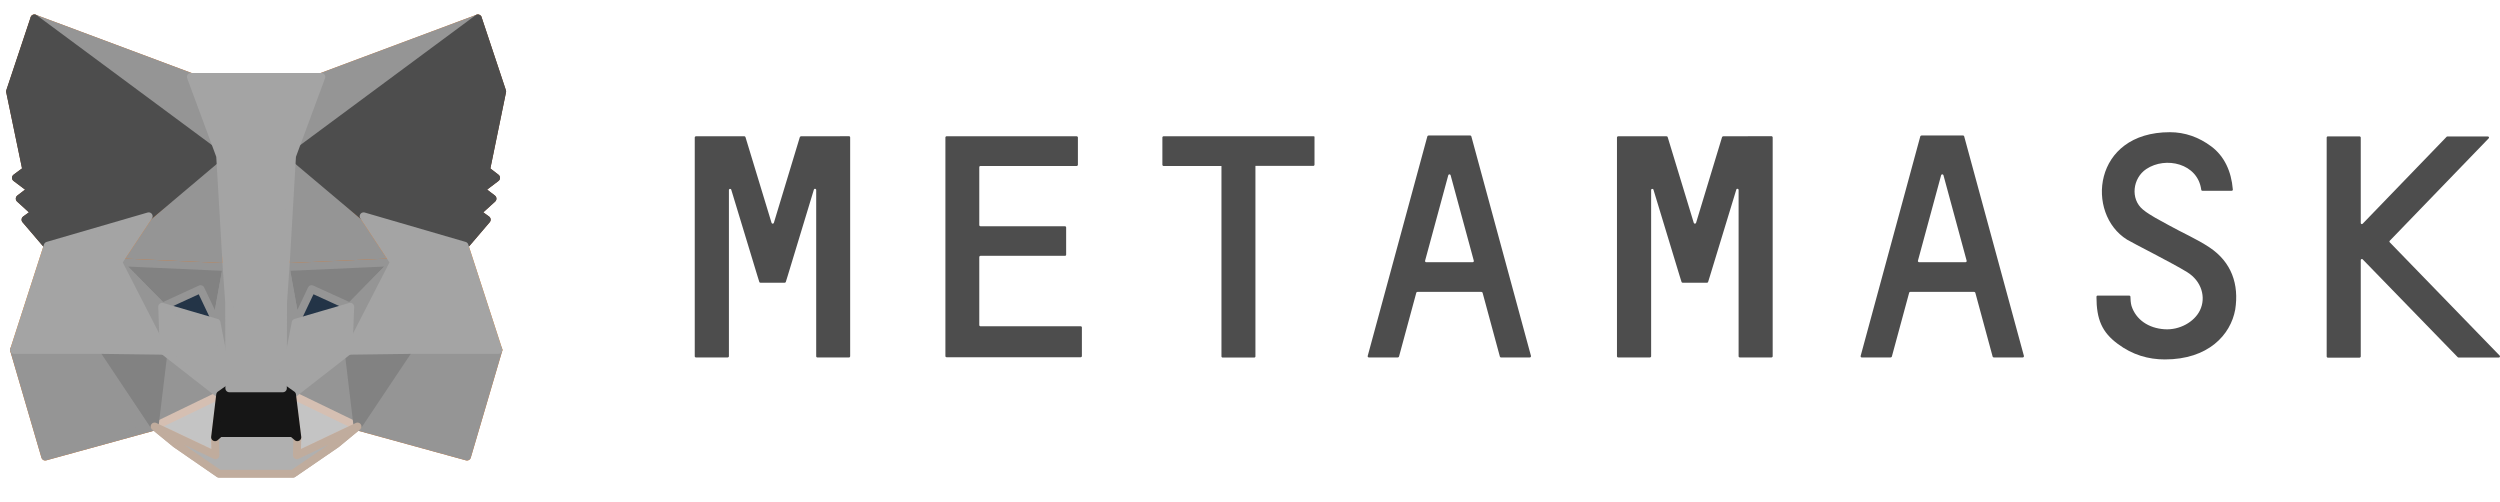 <svg width="249" height="50" viewBox="0 0 249 50" fill="none" xmlns="http://www.w3.org/2000/svg">
<path d="M220.059 24.637C218.769 23.784 217.35 23.179 216 22.425C215.127 21.928 214.204 21.502 213.44 20.877C212.151 19.815 212.418 17.741 213.768 16.838C215.703 15.548 218.898 16.273 219.245 18.902C219.245 18.962 219.305 19.001 219.354 19.001H222.271C222.351 19.001 222.4 18.942 222.39 18.872C222.242 17.057 221.537 15.548 220.247 14.586C219.017 13.663 217.618 13.167 216.119 13.167C208.41 13.167 207.715 21.313 211.863 23.873C212.339 24.171 216.407 26.215 217.846 27.108C219.285 28.001 219.741 29.618 219.116 30.908C218.55 32.079 217.072 32.893 215.594 32.794C213.986 32.694 212.736 31.831 212.299 30.472C212.22 30.224 212.19 29.757 212.19 29.549C212.19 29.489 212.131 29.44 212.081 29.44H208.916C208.856 29.44 208.807 29.499 208.807 29.549C208.807 31.831 209.372 33.101 210.93 34.252C212.389 35.344 213.976 35.8 215.623 35.8C219.94 35.8 222.172 33.359 222.629 30.829C223.016 28.338 222.281 26.116 220.059 24.637Z" fill="#4D4D4D"/>
<path d="M82.731 13.574H81.322H79.784C79.725 13.574 79.685 13.614 79.665 13.653L77.076 22.197C77.036 22.306 76.887 22.306 76.847 22.197L74.248 13.653C74.228 13.594 74.188 13.574 74.138 13.574H72.6H71.201H69.316C69.257 13.574 69.197 13.633 69.197 13.693V35.493C69.197 35.552 69.257 35.602 69.316 35.602H72.481C72.541 35.602 72.6 35.542 72.6 35.493V18.922C72.6 18.793 72.789 18.773 72.829 18.882L75.438 27.475L75.627 28.081C75.647 28.14 75.686 28.16 75.736 28.16H78.157C78.216 28.16 78.256 28.12 78.266 28.081L78.455 27.475L81.064 18.882C81.104 18.753 81.293 18.783 81.293 18.922V35.493C81.293 35.552 81.352 35.602 81.402 35.602H84.567C84.626 35.602 84.676 35.542 84.676 35.493V13.683C84.676 13.623 84.617 13.564 84.567 13.564L82.731 13.574Z" fill="#4D4D4D"/>
<path d="M171.637 13.574C171.578 13.574 171.538 13.614 171.518 13.653L168.928 22.197C168.889 22.306 168.74 22.306 168.7 22.197L166.1 13.653C166.08 13.594 166.041 13.574 165.981 13.574H161.169C161.109 13.574 161.05 13.633 161.05 13.693V35.493C161.05 35.552 161.109 35.602 161.169 35.602H164.334C164.394 35.602 164.453 35.542 164.453 35.493V18.922C164.453 18.793 164.642 18.773 164.681 18.882L167.291 27.475L167.48 28.081C167.499 28.14 167.539 28.16 167.599 28.16H170.02C170.079 28.16 170.109 28.12 170.129 28.081L170.317 27.475L172.937 18.882C172.977 18.753 173.165 18.783 173.165 18.922V35.493C173.165 35.552 173.225 35.602 173.274 35.602H176.44C176.499 35.602 176.559 35.542 176.559 35.493V13.683C176.559 13.623 176.499 13.564 176.44 13.564L171.637 13.574Z" fill="#4D4D4D"/>
<path d="M130.836 13.574H124.942H121.777H115.883C115.823 13.574 115.773 13.634 115.773 13.693V16.412C115.773 16.472 115.833 16.531 115.883 16.531H121.657V35.503C121.657 35.562 121.717 35.612 121.767 35.612H124.932C124.991 35.612 125.041 35.553 125.041 35.503V16.521H130.816C130.875 16.521 130.925 16.462 130.925 16.402V13.683C130.945 13.624 130.915 13.574 130.836 13.574Z" fill="#4D4D4D"/>
<path d="M149.49 35.602H152.367C152.447 35.602 152.496 35.523 152.486 35.453L146.543 13.574C146.523 13.514 146.483 13.495 146.424 13.495H145.322H143.387H142.286C142.226 13.495 142.187 13.534 142.167 13.574L136.223 35.453C136.203 35.532 136.263 35.602 136.342 35.602H139.22C139.279 35.602 139.319 35.562 139.339 35.523L141.065 29.152C141.085 29.093 141.125 29.073 141.185 29.073H147.545C147.604 29.073 147.644 29.113 147.664 29.152L149.39 35.523C149.4 35.562 149.45 35.602 149.49 35.602ZM141.939 25.967L144.251 17.444C144.29 17.335 144.439 17.335 144.479 17.444L146.791 25.967C146.811 26.047 146.751 26.116 146.682 26.116H142.048C141.968 26.116 141.919 26.037 141.939 25.967Z" fill="#4D4D4D"/>
<path d="M198.587 35.602H201.464C201.544 35.602 201.593 35.523 201.583 35.453L195.63 13.574C195.61 13.514 195.57 13.495 195.521 13.495H194.419H192.484H191.383C191.323 13.495 191.284 13.534 191.264 13.574L185.32 35.453C185.3 35.532 185.36 35.602 185.429 35.602H188.307C188.366 35.602 188.406 35.562 188.426 35.523L190.153 29.152C190.172 29.093 190.212 29.073 190.262 29.073H196.622C196.682 29.073 196.721 29.113 196.741 29.152L198.468 35.523C198.487 35.562 198.527 35.602 198.587 35.602ZM191.026 25.967L193.338 17.444C193.377 17.335 193.526 17.335 193.566 17.444L195.878 25.967C195.898 26.047 195.838 26.116 195.769 26.116H191.145C191.065 26.116 191.006 26.037 191.026 25.967Z" fill="#4D4D4D"/>
<path d="M97.536 32.367V25.6C97.536 25.541 97.595 25.481 97.655 25.481H106.079C106.139 25.481 106.188 25.422 106.188 25.372V22.653C106.188 22.594 106.129 22.534 106.079 22.534H97.655C97.595 22.534 97.536 22.475 97.536 22.425V16.64C97.536 16.581 97.595 16.531 97.655 16.531H107.24C107.299 16.531 107.359 16.472 107.359 16.412V13.693C107.359 13.634 107.299 13.574 107.24 13.574H97.546H94.271C94.212 13.574 94.162 13.634 94.162 13.693V16.531V22.554V25.501V32.486V35.473C94.162 35.533 94.222 35.582 94.271 35.582H97.546H107.637C107.696 35.582 107.756 35.523 107.756 35.473V32.605C107.756 32.546 107.696 32.496 107.637 32.496H97.635C97.575 32.477 97.536 32.447 97.536 32.367Z" fill="#4D4D4D"/>
<path d="M248.962 35.413L238.018 24.132C237.978 24.092 237.978 24.012 238.018 23.983L247.871 13.782C247.95 13.703 247.891 13.594 247.792 13.594H243.753C243.713 13.594 243.694 13.614 243.674 13.634L235.319 22.286C235.24 22.365 235.131 22.306 235.131 22.207V13.703C235.131 13.643 235.071 13.584 235.011 13.584H231.846C231.787 13.584 231.737 13.643 231.737 13.703V35.503C231.737 35.562 231.797 35.622 231.846 35.622H235.011C235.071 35.622 235.131 35.562 235.131 35.503V25.908C235.131 25.808 235.26 25.759 235.319 25.828L244.785 35.572C244.805 35.592 244.845 35.612 244.864 35.612H248.903C248.982 35.602 249.042 35.463 248.962 35.413Z" fill="#4D4D4D"/>
<path d="M47.596 1.836L28.445 16.005L32.008 7.66L47.596 1.836Z" fill="#E17726" stroke="#E17726" stroke-width="0.78" stroke-miterlimit="22.927" stroke-linecap="round" stroke-linejoin="round"/>
<path d="M3.421 1.836L22.403 16.144L19.009 7.66L3.421 1.836Z" fill="#E27625" stroke="#E27625" stroke-width="0.78" stroke-miterlimit="22.927" stroke-linecap="round" stroke-linejoin="round"/>
<path d="M40.7 34.689L35.61 42.478L46.514 45.475L49.64 34.858L40.7 34.689Z" fill="#E27625" stroke="#E27625" stroke-width="0.78" stroke-miterlimit="22.927" stroke-linecap="round" stroke-linejoin="round"/>
<path d="M1.397 34.858L4.503 45.475L15.398 42.478L10.318 34.689L1.397 34.858Z" fill="#E27625" stroke="#E27625" stroke-width="0.78" stroke-miterlimit="22.927" stroke-linecap="round" stroke-linejoin="round"/>
<path d="M14.812 21.542L11.775 26.116L22.571 26.602L22.214 14.983L14.812 21.542Z" fill="#E27625" stroke="#E27625" stroke-width="0.78" stroke-miterlimit="22.927" stroke-linecap="round" stroke-linejoin="round"/>
<path d="M36.215 21.542L28.693 14.854L28.445 26.602L39.241 26.116L36.215 21.542Z" fill="#E27625" stroke="#E27625" stroke-width="0.78" stroke-miterlimit="22.927" stroke-linecap="round" stroke-linejoin="round"/>
<path d="M15.398 42.478L21.926 39.323L16.3 34.937L15.398 42.478Z" fill="#E27625" stroke="#E27625" stroke-width="0.78" stroke-miterlimit="22.927" stroke-linecap="round" stroke-linejoin="round"/>
<path d="M29.091 39.323L35.61 42.478L34.717 34.937L29.091 39.323Z" fill="#E27625" stroke="#E27625" stroke-width="0.78" stroke-miterlimit="22.927" stroke-linecap="round" stroke-linejoin="round"/>
<path d="M35.61 42.478L29.091 39.323L29.617 43.55L29.567 45.346L35.61 42.478Z" fill="#D5BFB2" stroke="#D5BFB2" stroke-width="0.78" stroke-miterlimit="22.927" stroke-linecap="round" stroke-linejoin="round"/>
<path d="M15.398 42.478L21.46 45.346L21.42 43.55L21.926 39.323L15.398 42.478Z" fill="#D5BFB2" stroke="#D5BFB2" stroke-width="0.78" stroke-miterlimit="22.927" stroke-linecap="round" stroke-linejoin="round"/>
<path d="M21.569 32.139L16.152 30.552L19.982 28.795L21.569 32.139Z" fill="#233447" stroke="#233447" stroke-width="0.78" stroke-miterlimit="22.927" stroke-linecap="round" stroke-linejoin="round"/>
<path d="M29.447 32.139L31.035 28.795L34.885 30.552L29.447 32.139Z" fill="#233447" stroke="#233447" stroke-width="0.78" stroke-miterlimit="22.927" stroke-linecap="round" stroke-linejoin="round"/>
<path d="M15.397 42.478L16.34 34.689L10.317 34.858L15.397 42.478Z" fill="#CC6228" stroke="#CC6228" stroke-width="0.78" stroke-miterlimit="22.927" stroke-linecap="round" stroke-linejoin="round"/>
<path d="M34.677 34.689L35.609 42.478L40.7 34.858L34.677 34.689Z" fill="#CC6228" stroke="#CC6228" stroke-width="0.78" stroke-miterlimit="22.927" stroke-linecap="round" stroke-linejoin="round"/>
<path d="M39.241 26.116L28.445 26.602L29.448 32.139L31.035 28.795L34.885 30.552L39.241 26.116Z" fill="#CC6228" stroke="#CC6228" stroke-width="0.78" stroke-miterlimit="22.927" stroke-linecap="round" stroke-linejoin="round"/>
<path d="M16.151 30.552L19.981 28.795L21.569 32.139L22.571 26.602L11.775 26.116L16.151 30.552Z" fill="#CC6228" stroke="#CC6228" stroke-width="0.78" stroke-miterlimit="22.927" stroke-linecap="round" stroke-linejoin="round"/>
<path d="M11.775 26.116L16.3 34.937L16.151 30.552L11.775 26.116Z" fill="#E27525" stroke="#E27525" stroke-width="0.78" stroke-miterlimit="22.927" stroke-linecap="round" stroke-linejoin="round"/>
<path d="M34.886 30.552L34.717 34.937L39.241 26.116L34.886 30.552Z" fill="#E27525" stroke="#E27525" stroke-width="0.78" stroke-miterlimit="22.927" stroke-linecap="round" stroke-linejoin="round"/>
<path d="M22.572 26.602L21.569 32.139L22.839 38.678L23.127 30.065L22.572 26.602Z" fill="#E27525" stroke="#E27525" stroke-width="0.78" stroke-miterlimit="22.927" stroke-linecap="round" stroke-linejoin="round"/>
<path d="M28.446 26.602L27.91 30.045L28.178 38.678L29.448 32.139L28.446 26.602Z" fill="#E27525" stroke="#E27525" stroke-width="0.78" stroke-miterlimit="22.927" stroke-linecap="round" stroke-linejoin="round"/>
<path d="M29.448 32.139L28.178 38.678L29.091 39.323L34.717 34.937L34.885 30.551L29.448 32.139Z" fill="#F5841F" stroke="#F5841F" stroke-width="0.78" stroke-miterlimit="22.927" stroke-linecap="round" stroke-linejoin="round"/>
<path d="M16.152 30.551L16.3 34.937L21.927 39.323L22.839 38.678L21.569 32.139L16.152 30.551Z" fill="#F5841F" stroke="#F5841F" stroke-width="0.78" stroke-miterlimit="22.927" stroke-linecap="round" stroke-linejoin="round"/>
<path d="M29.567 45.346L29.616 43.55L29.13 43.133H21.897L21.42 43.55L21.46 45.346L15.398 42.478L17.521 44.215L21.817 47.181H29.18L33.506 44.215L35.609 42.478L29.567 45.346Z" fill="#C0AC9D" stroke="#C0AC9D" stroke-width="0.78" stroke-miterlimit="22.927" stroke-linecap="round" stroke-linejoin="round"/>
<path d="M29.09 39.323L28.177 38.678H22.839L21.926 39.323L21.42 43.55L21.896 43.133H29.13L29.616 43.55L29.09 39.323Z" fill="#161616" stroke="#161616" stroke-width="0.78" stroke-miterlimit="22.927" stroke-linecap="round" stroke-linejoin="round"/>
<path d="M48.41 16.938L50.017 9.109L47.596 1.836L29.091 15.539L36.215 21.542L46.267 24.469L48.479 21.879L47.517 21.185L49.055 19.786L47.874 18.883L49.412 17.712L48.41 16.938Z" fill="#763E1A" stroke="#763E1A" stroke-width="0.78" stroke-miterlimit="22.927" stroke-linecap="round" stroke-linejoin="round"/>
<path d="M1 9.109L2.627 16.938L1.585 17.712L3.143 18.883L1.962 19.786L3.5 21.185L2.538 21.879L4.751 24.469L14.812 21.542L21.927 15.539L3.421 1.836L1 9.109Z" fill="#763E1A" stroke="#763E1A" stroke-width="0.78" stroke-miterlimit="22.927" stroke-linecap="round" stroke-linejoin="round"/>
<path d="M46.267 24.469L36.215 21.542L39.241 26.116L34.717 34.937L40.7 34.858H49.64L46.267 24.469Z" fill="#F5841F" stroke="#F5841F" stroke-width="0.78" stroke-miterlimit="22.927" stroke-linecap="round" stroke-linejoin="round"/>
<path d="M14.813 21.542L4.751 24.469L1.397 34.858H10.318L16.301 34.937L11.776 26.116L14.813 21.542Z" fill="#F5841F" stroke="#F5841F" stroke-width="0.78" stroke-miterlimit="22.927" stroke-linecap="round" stroke-linejoin="round"/>
<path d="M28.445 26.602L29.09 15.539L32.007 7.66H19.009L21.926 15.539L22.571 26.602L22.819 30.085L22.839 38.678H28.177L28.197 30.085L28.445 26.602Z" fill="#F5841F" stroke="#F5841F" stroke-width="0.78" stroke-miterlimit="22.927" stroke-linecap="round" stroke-linejoin="round"/>
<path d="M47.596 1.836L28.445 16.005L32.008 7.66L47.596 1.836Z" fill="#959595" stroke="#959595" stroke-width="0.78" stroke-miterlimit="22.927" stroke-linecap="round" stroke-linejoin="round"/>
<path d="M3.431 1.836L22.402 16.144L19.009 7.66L3.431 1.836Z" fill="#959595" stroke="#959595" stroke-width="0.78" stroke-miterlimit="22.927" stroke-linecap="round" stroke-linejoin="round"/>
<path d="M40.7 34.689L35.61 42.478L46.514 45.475L49.64 34.858L40.7 34.689Z" fill="#959595" stroke="#959595" stroke-width="0.78" stroke-miterlimit="22.927" stroke-linecap="round" stroke-linejoin="round"/>
<path d="M1.397 34.858L4.503 45.475L15.398 42.478L10.318 34.689L1.397 34.858Z" fill="#959595" stroke="#959595" stroke-width="0.78" stroke-miterlimit="22.927" stroke-linecap="round" stroke-linejoin="round"/>
<path d="M14.812 21.542L11.775 26.116L22.571 26.602L22.214 14.983L14.812 21.542Z" fill="#959595" stroke="#E27625" stroke-width="0.78" stroke-miterlimit="22.927" stroke-linecap="round" stroke-linejoin="round"/>
<path d="M36.215 21.542L28.693 14.854L28.445 26.602L39.241 26.116L36.215 21.542Z" fill="#959595" stroke="#E27625" stroke-width="0.78" stroke-miterlimit="22.927" stroke-linecap="round" stroke-linejoin="round"/>
<path d="M15.398 42.478L21.926 39.323L16.3 34.937L15.398 42.478Z" fill="#959595" stroke="#959595" stroke-width="0.78" stroke-miterlimit="22.927" stroke-linecap="round" stroke-linejoin="round"/>
<path d="M29.091 39.323L35.61 42.478L34.717 34.937L29.091 39.323Z" fill="#959595" stroke="#959595" stroke-width="0.78" stroke-miterlimit="22.927" stroke-linecap="round" stroke-linejoin="round"/>
<path d="M35.61 42.478L29.091 39.323L29.617 43.55L29.567 45.346L35.61 42.478Z" fill="#C4C4C4" stroke="#D5BFB2" stroke-width="0.78" stroke-miterlimit="22.927" stroke-linecap="round" stroke-linejoin="round"/>
<path d="M15.398 42.478L21.46 45.346L21.42 43.55L21.926 39.323L15.398 42.478Z" fill="#C4C4C4" stroke="#D5BFB2" stroke-width="0.78" stroke-miterlimit="22.927" stroke-linecap="round" stroke-linejoin="round"/>
<path d="M21.569 32.139L16.152 30.552L19.982 28.795L21.569 32.139Z" fill="#233447" stroke="#233447" stroke-width="0.78" stroke-miterlimit="22.927" stroke-linecap="round" stroke-linejoin="round"/>
<path d="M29.447 32.139L31.035 28.795L34.885 30.552L29.447 32.139Z" fill="#233447" stroke="#233447" stroke-width="0.78" stroke-miterlimit="22.927" stroke-linecap="round" stroke-linejoin="round"/>
<path d="M15.397 42.478L16.34 34.689L10.317 34.858L15.397 42.478Z" fill="#828282" stroke="#828282" stroke-width="0.78" stroke-miterlimit="22.927" stroke-linecap="round" stroke-linejoin="round"/>
<path d="M34.677 34.689L35.609 42.478L40.7 34.858L34.677 34.689Z" fill="#828282" stroke="#828282" stroke-width="0.78" stroke-miterlimit="22.927" stroke-linecap="round" stroke-linejoin="round"/>
<path d="M39.241 26.116L28.445 26.602L29.448 32.139L31.035 28.795L34.885 30.552L39.241 26.116Z" fill="#828282" stroke="#959595" stroke-width="0.78" stroke-miterlimit="22.927" stroke-linecap="round" stroke-linejoin="round"/>
<path d="M16.151 30.552L19.981 28.795L21.569 32.139L22.571 26.602L11.775 26.116L16.151 30.552Z" fill="#828282" stroke="#959595" stroke-width="0.78" stroke-miterlimit="22.927" stroke-linecap="round" stroke-linejoin="round"/>
<path d="M11.775 26.116L16.3 34.937L16.151 30.552L11.775 26.116Z" fill="#959595" stroke="#959595" stroke-width="0.78" stroke-miterlimit="22.927" stroke-linecap="round" stroke-linejoin="round"/>
<path d="M34.886 30.552L34.717 34.937L39.241 26.116L34.886 30.552Z" fill="#959595" stroke="#959595" stroke-width="0.78" stroke-miterlimit="22.927" stroke-linecap="round" stroke-linejoin="round"/>
<path d="M22.572 26.602L21.569 32.139L22.839 38.678L23.127 30.065L22.572 26.602Z" fill="#959595" stroke="#959595" stroke-width="0.78" stroke-miterlimit="22.927" stroke-linecap="round" stroke-linejoin="round"/>
<path d="M28.446 26.602L27.91 30.045L28.178 38.678L29.448 32.139L28.446 26.602Z" fill="#959595" stroke="#959595" stroke-width="0.78" stroke-miterlimit="22.927" stroke-linecap="round" stroke-linejoin="round"/>
<path d="M29.448 32.139L28.178 38.678L29.091 39.323L34.717 34.937L34.885 30.551L29.448 32.139Z" fill="#A4A4A4" stroke="#A4A4A4" stroke-width="0.78" stroke-miterlimit="22.927" stroke-linecap="round" stroke-linejoin="round"/>
<path d="M16.152 30.551L16.3 34.937L21.927 39.323L22.839 38.678L21.569 32.139L16.152 30.551Z" fill="#A4A4A4" stroke="#A4A4A4" stroke-width="0.78" stroke-miterlimit="22.927" stroke-linecap="round" stroke-linejoin="round"/>
<path d="M29.567 45.346L29.616 43.55L29.13 43.133H21.897L21.42 43.55L21.46 45.346L15.398 42.478L17.521 44.215L21.817 47.181H29.18L33.506 44.215L35.609 42.478L29.567 45.346Z" fill="#B0B0B0" stroke="#C0AC9D" stroke-width="0.78" stroke-miterlimit="22.927" stroke-linecap="round" stroke-linejoin="round"/>
<path d="M29.09 39.323L28.177 38.678H22.839L21.926 39.323L21.42 43.55L21.896 43.133H29.13L29.616 43.55L29.09 39.323Z" fill="#161616" stroke="#161616" stroke-width="0.78" stroke-miterlimit="22.927" stroke-linecap="round" stroke-linejoin="round"/>
<path d="M48.41 16.938L50.017 9.109L47.596 1.836L29.091 15.539L36.215 21.542L46.267 24.469L48.479 21.879L47.517 21.185L49.055 19.786L47.874 18.883L49.412 17.712L48.41 16.938Z" fill="#4D4D4D" stroke="#4D4D4D" stroke-width="0.78" stroke-miterlimit="22.927" stroke-linecap="round" stroke-linejoin="round"/>
<path d="M1 9.109L2.627 16.938L1.585 17.712L3.143 18.883L1.962 19.786L3.5 21.185L2.538 21.879L4.751 24.469L14.812 21.542L21.927 15.539L3.431 1.836L1 9.109Z" fill="#4D4D4D" stroke="#4D4D4D" stroke-width="0.78" stroke-miterlimit="22.927" stroke-linecap="round" stroke-linejoin="round"/>
<path d="M46.267 24.469L36.215 21.542L39.241 26.116L34.717 34.937L40.7 34.858H49.64L46.267 24.469Z" fill="#A4A4A4" stroke="#A4A4A4" stroke-width="0.78" stroke-miterlimit="22.927" stroke-linecap="round" stroke-linejoin="round"/>
<path d="M14.813 21.542L4.751 24.469L1.397 34.858H10.318L16.301 34.937L11.776 26.116L14.813 21.542Z" fill="#A4A4A4" stroke="#A4A4A4" stroke-width="0.78" stroke-miterlimit="22.927" stroke-linecap="round" stroke-linejoin="round"/>
<path d="M28.445 26.602L29.09 15.539L32.007 7.66H19.009L21.926 15.539L22.571 26.602L22.819 30.085L22.839 38.678H28.177L28.197 30.085L28.445 26.602Z" fill="#A4A4A4" stroke="#A4A4A4" stroke-width="0.78" stroke-miterlimit="22.927" stroke-linecap="round" stroke-linejoin="round"/>
</svg>
